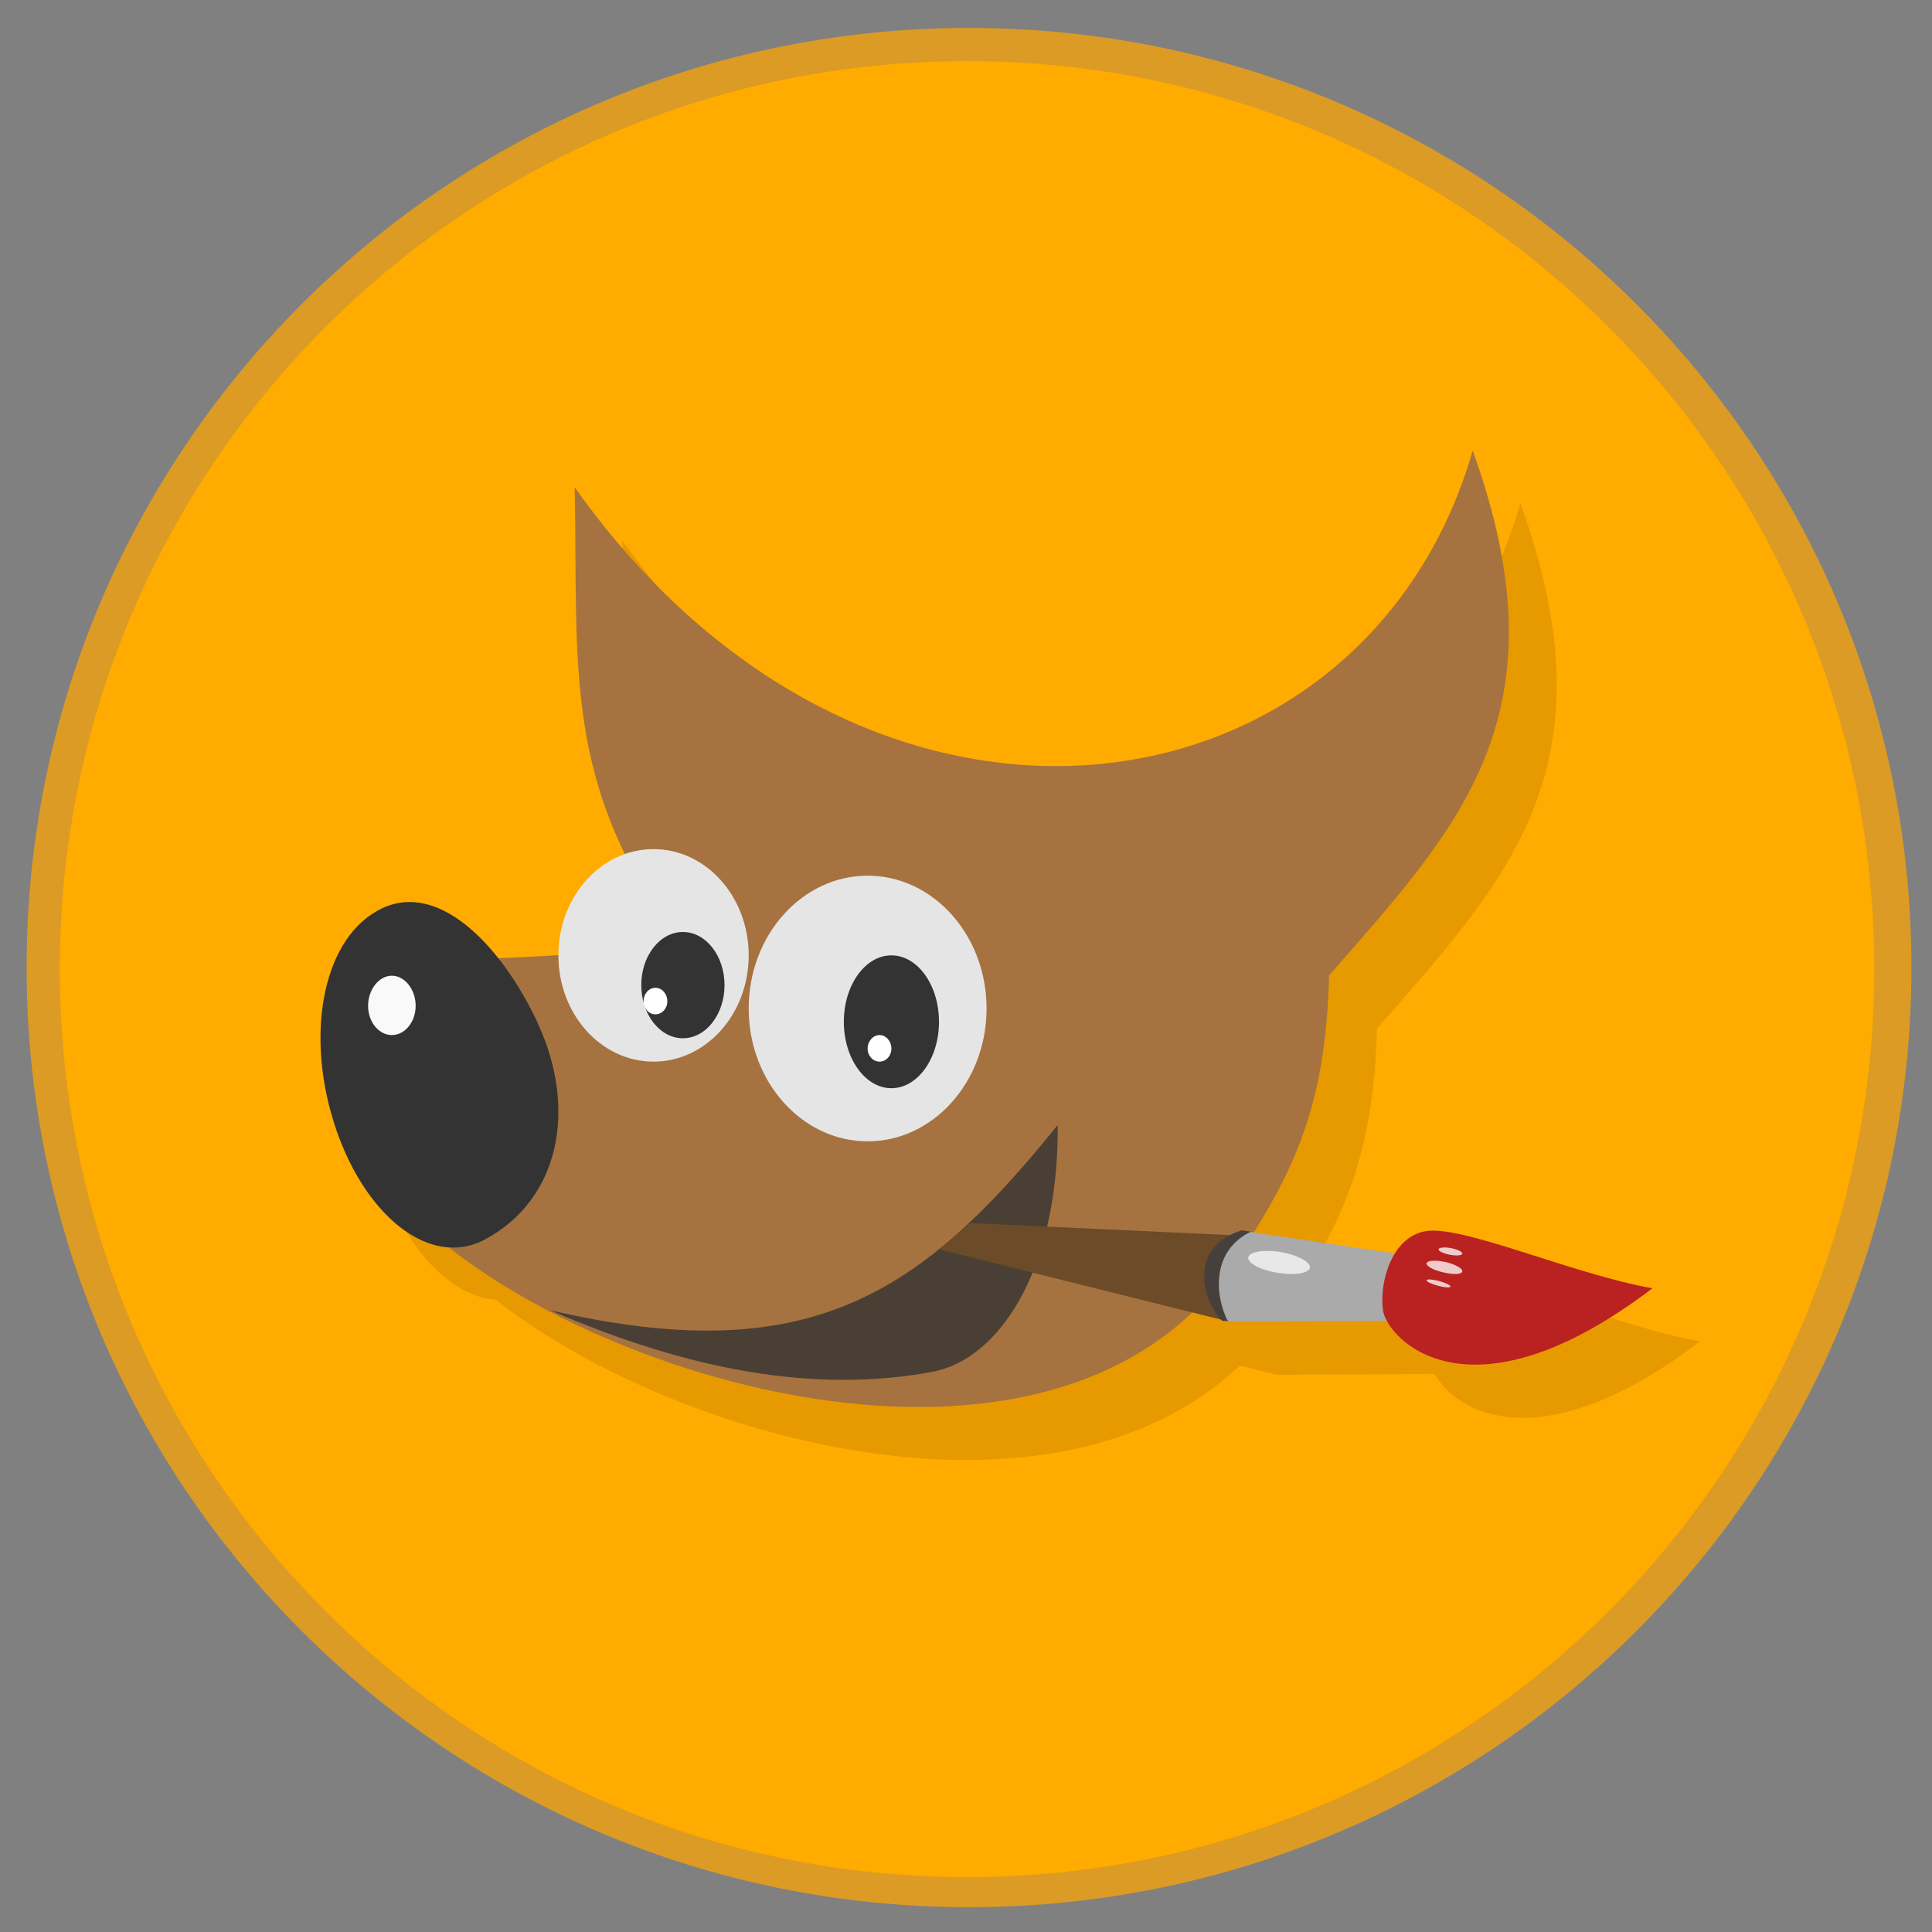 <?xml version="1.0" encoding="UTF-8" standalone="no"?>
<svg
   xmlns:dc="http://purl.org/dc/elements/1.1/"
   xmlns:cc="http://creativecommons.org/ns#"
   xmlns:rdf="http://www.w3.org/1999/02/22-rdf-syntax-ns#"
   xmlns:svg="http://www.w3.org/2000/svg"
   xmlns="http://www.w3.org/2000/svg"
   xmlns:sodipodi="http://sodipodi.sourceforge.net/DTD/sodipodi-0.dtd"
   xmlns:inkscape="http://www.inkscape.org/namespaces/inkscape"
   viewBox="0 0 48 48"
   id="svg2"
   version="1.1"
   inkscape:version="0.92.2pre0 (973e216, 2017-07-25)"
   width="100%"
   height="100%"
   sodipodi:docname="gimp.svg">
  <rect x="0" y="0" width="48" height="48" fill="#808080" stroke="none"/>
  <sodipodi:namedview
     pagecolor="#ffffff"
     bordercolor="#666666"
     borderopacity="1"
     objecttolerance="10"
     gridtolerance="10"
     guidetolerance="10"
     inkscape:pageopacity="0"
     inkscape:pageshadow="2"
     inkscape:window-width="1360"
     inkscape:window-height="658"
     id="namedview93"
     showgrid="false"
     inkscape:zoom="9.8333333"
     inkscape:cx="13.934596"
     inkscape:cy="21.2957"
     inkscape:window-x="0"
     inkscape:window-y="28"
     inkscape:window-maximized="1"
     inkscape:current-layer="svg2" />
  <defs
     id="defs4">
    <linearGradient
       id="linearGradient3764"
       y1="47"
       x2="0"
       y2="1"
       gradientUnits="userSpaceOnUse">
      <stop
         style="stop-color:#f59147;stop-opacity:1"
         id="stop7" />
      <stop
         offset="1"
         style="stop-color:#f69a59;stop-opacity:1"
         id="stop9" />
    </linearGradient>
    <clipPath
       id="clipPath-734952566">
      <g
         transform="translate(0,-1004.362)"
         id="g12">
        <path
           d="m -24 13 c 0 1.105 -0.672 2 -1.5 2 -0.828 0 -1.5 -0.895 -1.5 -2 0 -1.105 0.672 -2 1.5 -2 0.828 0 1.5 0.895 1.5 2 z"
           transform="matrix(15.333,0,0,11.5,415,878.862)"
           style="fill:#1890d0"
           id="path14" />
      </g>
    </clipPath>
    <clipPath
       id="clipPath-744510083">
      <g
         transform="translate(0,-1004.362)"
         id="g17">
        <path
           d="m -24 13 c 0 1.105 -0.672 2 -1.5 2 -0.828 0 -1.5 -0.895 -1.5 -2 0 -1.105 0.672 -2 1.5 -2 0.828 0 1.5 0.895 1.5 2 z"
           transform="matrix(15.333,0,0,11.5,415,878.862)"
           style="fill:#1890d0"
           id="path19" />
      </g>
    </clipPath>
  </defs>
  <g
     id="g29"
     style="fill:#db9b24;stroke-width:0.992;fill-opacity:1"
     transform="matrix(1.018,0,0,1.015,-0.357,-0.321)">
    <path
       d="M 24,1 C 36.703,1 47,11.297 47,24 47,36.703 36.703,47 24,47 11.297,47 1,36.703 1,24 1,11.297 11.297,1 24,1 Z"
       style="fill:#db9b24;fill-opacity:1;stroke-width:0.992"
       id="path31"
       inkscape:connector-curvature="0" />
  </g>
  <path
     inkscape:connector-curvature="0"
     id="path31-6"
     style="fill:#ffab00;fill-opacity:1;stroke-width:0.972"
     d="m 24.026,1.518 c 12.449,0 22.541,10.1 22.541,22.559 0,12.46 -10.091,22.559 -22.541,22.559 -12.449,0 -22.541,-10.1 -22.541,-22.559 0,-12.46 10.091,-22.559 22.541,-22.559 z" />
  <g
     style="stroke-width:0.992"
     id="g33"
     transform="matrix(1.182,0,0,1.32,-3.858,-8.604)">
    <g
       style="stroke-width:0.992"
       id="g35"
       clip-path="url(#clipPath-734952566)">
      <g
         style="stroke-width:0.992"
         transform="translate(1,1)"
         id="g37">
        <g
           style="opacity:0.1;stroke-width:0.992"
           id="g39">
          <!-- color: #f69a59 -->
          <g
             style="stroke-width:0.992"
             id="g41">
            <path
               style="stroke-width:0.992"
               d="m 35.22,16 c -2.27,7.04 -12.695,8.483 -18.875,0.691 0.062,2.687 -0.133,4.697 1.078,6.902 -0.819,0.248 -1.418,0.999 -1.422,1.898 -0.369,0.02 -0.884,0.038 -1.281,0.053 -0.709,-0.795 -1.586,-1.284 -2.422,-0.932 -1.227,0.52 -1.622,2.301 -1.02,4.02 0.469,1.351 1.436,2.287 2.408,2.35 3.736,2.632 11.687,4.594 15.635,1.238 l 0.768,0.17 c 0,0 0.002,0.004 0.002,0.004 h 0.012 l 3.318,-0.016 c 0.378,0.635 2.104,1.751 5.576,-0.613 -1.695,-0.266 -4.094,-1.234 -4.816,-1.066 -0.255,0.053 -0.432,0.218 -0.572,0.414 l -3,-0.4 C 31.561,29.338 32.146,28.11 32.205,25.879 34.912,23.098 37.235,21 35.225,16 Z m -18.875,0.691 c 0,0 0,-0.003 0,-0.004 h -0.004 c 0,0 0.003,0.002 0.004,0.004 z"
               transform="translate(-1,-1)"
               id="path43"
               inkscape:connector-curvature="0" />
            <path
               d="m 11.5,24.883 c -0.273,0 -0.5,0.262 -0.5,0.566 0,0.305 0.227,0.551 0.5,0.551 0.273,0 0.5,-0.246 0.5,-0.551 0,-0.305 -0.227,-0.566 -0.5,-0.566 m 0,0"
               style="fill:#000000;fill-opacity:1;fill-rule:nonzero;stroke:none;stroke-width:0.992"
               id="path45"
               inkscape:connector-curvature="0" />
          </g>
        </g>
      </g>
    </g>
  </g>
  <g
     style="stroke-width:0.992"
     transform="matrix(1.182,0,0,1.32,-3.857,-8.604)"
     id="g47">
    <g
       style="stroke-width:0.992"
       id="g49"
       clip-path="url(#clipPath-744510083)">
      <!-- color: #f69a59 -->
      <g
         style="stroke-width:0.992"
         id="g51">
        <path
           d="m 15.34,15.688 c 6.18,7.797 16.609,6.355 18.879,-0.688 2.01,5 -0.313,7.098 -3.02,9.879 -0.066,2.488 -0.758,3.719 -1.918,5.309 -4.285,5.895 -17.309,1.246 -18.535,-2.359 l 1.363,-3.223 c 2.328,-0.07 3.125,-0.098 5.496,-0.305 -2.547,-2.953 -2.184,-5.25 -2.262,-8.613 m 0,0"
           style="fill:#a67240;fill-opacity:1;fill-rule:nonzero;stroke:none;stroke-width:0.992"
           id="path53"
           inkscape:connector-curvature="0" />
        <path
           d="m 14.574,25.793 c 0.82,1.594 0.457,3.289 -1.102,4.047 -1.195,0.582 -2.598,-0.488 -3.195,-2.207 -0.602,-1.719 -0.207,-3.5 1.02,-4.02 1.223,-0.516 2.543,0.754 3.277,2.176 m 0,0"
           style="fill:#333333;fill-opacity:1;fill-rule:nonzero;stroke:none;stroke-width:0.992"
           id="path55"
           inkscape:connector-curvature="0" />
        <path
           d="m 19,24.5 c 0,1.105 -0.895,2 -2,2 -1.105,0 -2,-0.895 -2,-2 0,-1.105 0.895,-2 2,-2 1.105,0 2,0.895 2,2 m 0,0"
           style="fill:#e5e5e5;fill-opacity:1;fill-rule:nonzero;stroke:none;stroke-width:0.992"
           id="path57"
           inkscape:connector-curvature="0" />
        <path
           d="M 24,25.5 C 24,26.879 22.879,28 21.5,28 20.121,28 19,26.879 19,25.5 19,24.121 20.121,23 21.5,23 c 1.379,0 2.5,1.121 2.5,2.5 m 0,0"
           style="fill:#e5e5e5;fill-opacity:1;fill-rule:nonzero;stroke:none;stroke-width:0.992"
           id="path59"
           inkscape:connector-curvature="0" />
        <path
           d="m 18.492,25.06 c 0,0.551 -0.391,1 -0.875,1 -0.484,0 -0.875,-0.449 -0.875,-1 0,-0.551 0.391,-1 0.875,-1 0.484,0 0.875,0.449 0.875,1 m 0,0"
           style="fill:#333333;fill-opacity:1;fill-rule:nonzero;stroke:none;stroke-width:0.992"
           id="path61"
           inkscape:connector-curvature="0" />
        <path
           d="m 23,25.75 c 0,0.691 -0.449,1.25 -1,1.25 -0.551,0 -1,-0.559 -1,-1.25 0,-0.691 0.449,-1.25 1,-1.25 0.551,0 1,0.559 1,1.25 m 0,0"
           style="fill:#333333;fill-opacity:1;fill-rule:nonzero;stroke:none;stroke-width:0.992"
           id="path63"
           inkscape:connector-curvature="0" />
        <path
           d="m 14.832,31.18 c 5.41,1.121 7.773,-0.273 10.664,-3.488 0.02,2.734 -1.234,4.418 -2.645,4.648 -2.484,0.41 -5.137,-0.039 -8.02,-1.16 m 0,0"
           style="fill:#333333;fill-opacity:0.8;fill-rule:nonzero;stroke:none;stroke-width:0.992"
           id="path65"
           inkscape:connector-curvature="0" />
        <path
           d="m 23.668,29.539 5.824,0.242 -0.391,1.613 -6.094,-1.359 c 0.223,-0.16 0.43,-0.336 0.66,-0.496 m 0,0"
           style="fill:#6b4b28;fill-opacity:1;fill-rule:nonzero;stroke:none;stroke-width:0.992"
           id="path67"
           inkscape:connector-curvature="0" />
        <path
           d="m 32.656,30.12 -3.164,-0.422 c 0,0 -0.688,0.145 -0.781,0.719 -0.09,0.578 0.379,0.977 0.379,0.977 l 3.473,-0.016 m 0.094,-1.258"
           style="fill:#aaaaaa;fill-opacity:1;fill-rule:nonzero;stroke:none;stroke-width:0.992"
           id="path69"
           inkscape:connector-curvature="0" />
        <path
           d="m 33.18,29.699 c -0.664,0.137 -0.926,0.945 -0.848,1.477 0.07,0.52 1.781,2.234 5.664,-0.41 C 36.301,30.5 33.902,29.532 33.18,29.7 m 0,0"
           style="fill:#ba2121;fill-opacity:1;fill-rule:nonzero;stroke:none;stroke-width:0.992"
           id="path71"
           inkscape:connector-curvature="0" />
        <path
           d="m 11.5,24.883 c -0.273,0 -0.5,0.262 -0.5,0.566 0,0.305 0.227,0.551 0.5,0.551 0.273,0 0.5,-0.246 0.5,-0.551 0,-0.305 -0.227,-0.566 -0.5,-0.566 m 0,0"
           style="fill:#f9f9f9;fill-opacity:1;fill-rule:nonzero;stroke:none;stroke-width:0.992"
           id="path73"
           inkscape:connector-curvature="0" />
        <path
           d="m 17.04,25.11 c -0.137,0 -0.25,0.113 -0.25,0.254 0,0.137 0.113,0.246 0.25,0.246 0.137,0 0.25,-0.109 0.25,-0.246 0,-0.141 -0.113,-0.254 -0.25,-0.254 m 0,0"
           style="fill:#ffffff;fill-opacity:1;fill-rule:nonzero;stroke:none;stroke-width:0.992"
           id="path75"
           inkscape:connector-curvature="0" />
        <path
           d="m 21.75,26 c -0.137,0 -0.25,0.117 -0.25,0.254 0,0.137 0.113,0.246 0.25,0.246 C 21.887,26.5 22,26.391 22,26.254 22,26.117 21.887,26 21.75,26 m 0,0"
           style="fill:#ffffff;fill-opacity:1;fill-rule:nonzero;stroke:none;stroke-width:0.992"
           id="path77"
           inkscape:connector-curvature="0" />
        <path
           d="m 33.637,30.27 c -0.207,-0.039 -0.379,-0.027 -0.387,0.027 -0.008,0.055 0.156,0.133 0.363,0.172 0.207,0.043 0.379,0.035 0.387,-0.02 0.008,-0.059 -0.156,-0.137 -0.363,-0.18 m 0,0"
           style="fill:#ffffff;fill-opacity:0.765;fill-rule:nonzero;stroke:none;stroke-width:0.992"
           id="path79"
           inkscape:connector-curvature="0" />
        <path
           d="m 33.762,30.01 c -0.137,-0.023 -0.254,-0.012 -0.262,0.023 -0.004,0.031 0.102,0.078 0.238,0.102 0.137,0.023 0.254,0.016 0.262,-0.02 0.004,-0.035 -0.102,-0.082 -0.238,-0.105 m 0,0"
           style="fill:#ffffff;fill-opacity:0.765;fill-rule:nonzero;stroke:none;stroke-width:0.992"
           id="path81"
           inkscape:connector-curvature="0" />
        <path
           d="m 33.512,30.629 c -0.137,-0.031 -0.254,-0.039 -0.262,-0.016 -0.008,0.027 0.102,0.074 0.238,0.105 0.137,0.035 0.254,0.043 0.262,0.016 0.008,-0.023 -0.098,-0.07 -0.238,-0.105 m 0,0"
           style="fill:#ffffff;fill-opacity:0.765;fill-rule:nonzero;stroke:none;stroke-width:0.992"
           id="path83"
           inkscape:connector-curvature="0" />
        <path
           d="m 30.16,30.08 c -0.359,-0.047 -0.656,0.004 -0.66,0.113 -0.004,0.109 0.281,0.238 0.641,0.285 0.355,0.051 0.652,0 0.656,-0.109 0.004,-0.105 -0.281,-0.238 -0.637,-0.289 m 0,0"
           style="fill:#ffffff;fill-opacity:0.733;fill-rule:nonzero;stroke:none;stroke-width:0.992"
           id="path85"
           inkscape:connector-curvature="0" />
        <path
           d="m 29.367,29.676 c 0,0 -0.691,0.145 -0.781,0.719 -0.09,0.578 0.367,0.984 0.367,0.984 h 0.113 c -0.109,-0.207 -0.219,-0.5 -0.172,-0.855 0.066,-0.512 0.465,-0.742 0.664,-0.824 m -0.191,-0.023"
           style="fill:#46403d;fill-opacity:1;fill-rule:nonzero;stroke:none;stroke-width:0.992"
           id="path87"
           inkscape:connector-curvature="0" />
      </g>
    </g>
  </g>
</svg>
